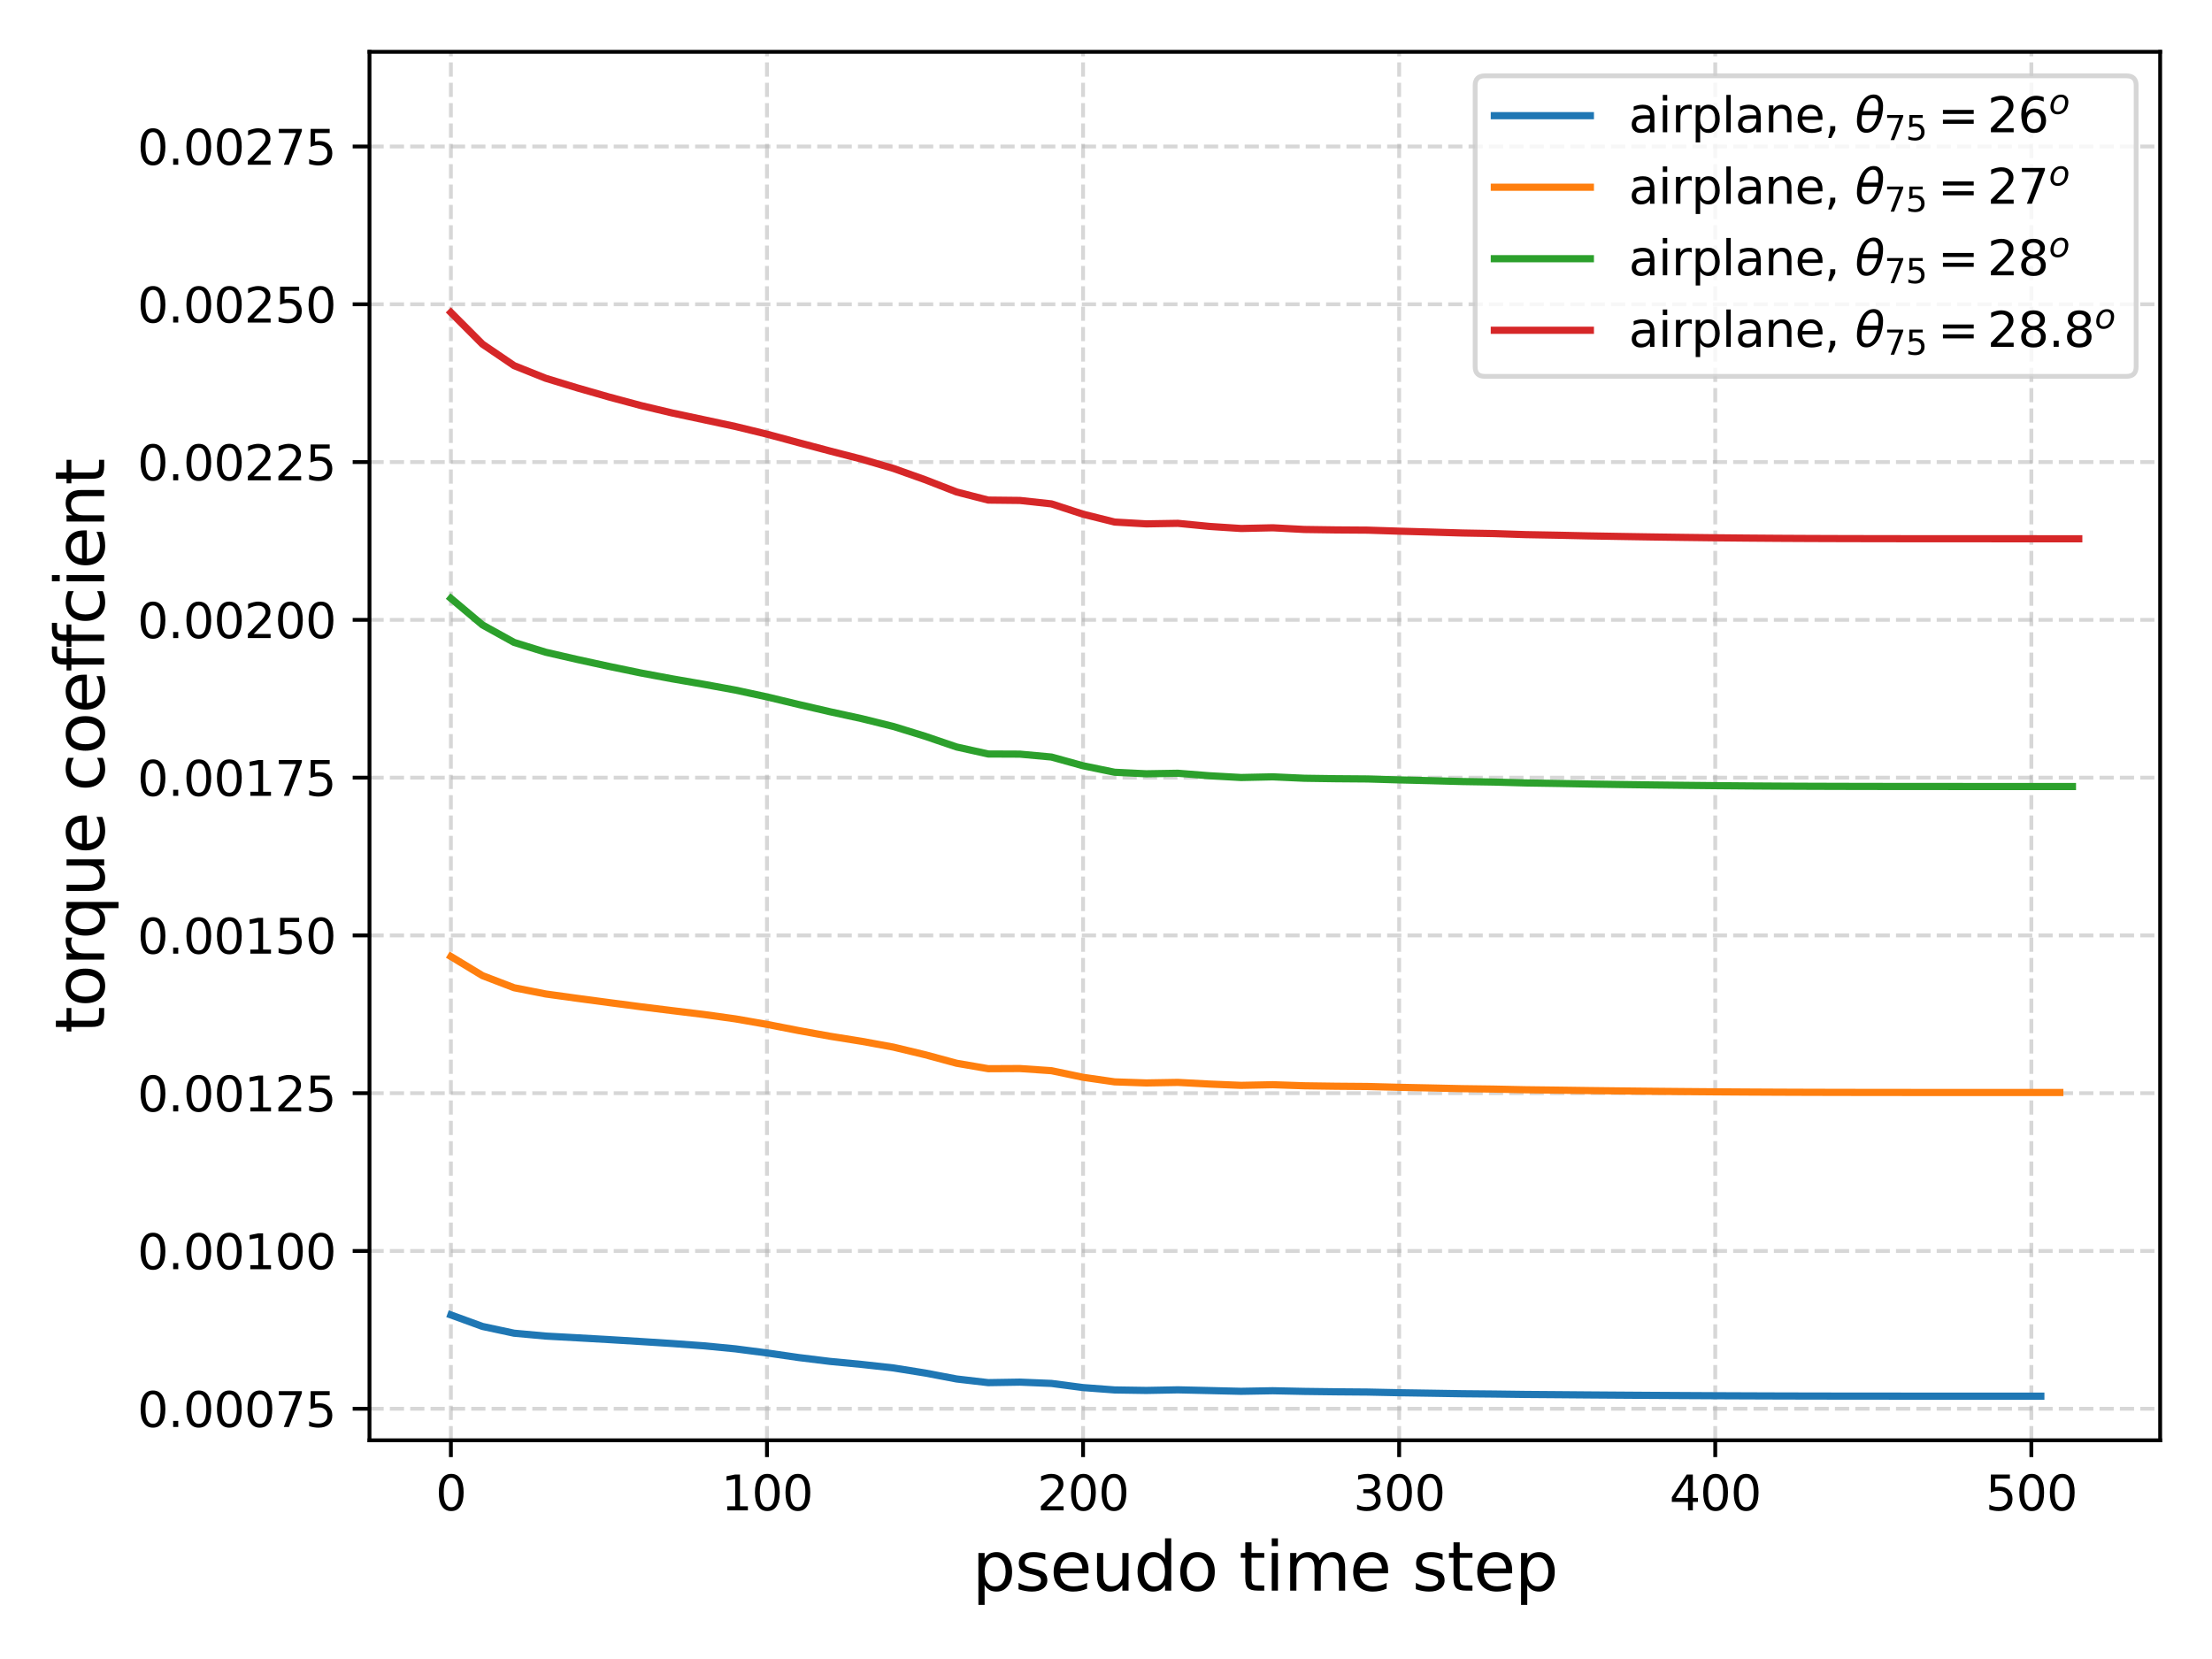 <?xml version="1.0" encoding="utf-8" standalone="no"?>
<!DOCTYPE svg PUBLIC "-//W3C//DTD SVG 1.1//EN"
  "http://www.w3.org/Graphics/SVG/1.1/DTD/svg11.dtd">
<svg height="345.6pt" version="1.1" viewBox="0 0 460.8 345.6" width="460.8pt" xmlns="http://www.w3.org/2000/svg" xmlns:xlink="http://www.w3.org/1999/xlink">
 <defs>
  <style type="text/css">*{stroke-linecap:butt;stroke-linejoin:round;}</style>
 </defs>
 <g id="figure_1">
  <g id="patch_1">
   <path d="M 0 345.6 
L 460.8 345.6 
L 460.8 0 
L 0 0 
z
" style="fill:#ffffff;"/>
  </g>
  <g id="axes_1">
   <g id="patch_2">
    <path d="M 76.97 300.04 
L 450 300.04 
L 450 10.8 
L 76.97 10.8 
z
" style="fill:#ffffff;"/>
   </g>
   <g id="matplotlib.axis_1">
    <g id="xtick_1">
     <g id="line2d_1">
      <path clip-path="url(#p99cd3e591a)" d="M 93.926 300.04 
L 93.926 10.8 
" style="fill:none;stroke:#b0b0b0;stroke-dasharray:2.96,1.28;stroke-dashoffset:0;stroke-opacity:0.5;stroke-width:0.8;"/>
     </g>
     <g id="line2d_2">
      <defs>
       <path d="M 0 0 
L 0 3.5 
" id="m50b758dcde" style="stroke:#000000;stroke-width:0.8;"/>
      </defs>
      <g>
       <use style="stroke:#000000;stroke-width:0.8;" x="93.926" xlink:href="#m50b758dcde" y="300.04"/>
      </g>
     </g>
     <g id="text_1">
      <!-- 0 -->
      <g transform="translate(90.745 314.638)scale(0.1 -0.1)">
       <defs>
        <path d="M 2034 4250 
Q 1547 4250 1301 3770 
Q 1056 3291 1056 2328 
Q 1056 1369 1301 889 
Q 1547 409 2034 409 
Q 2525 409 2770 889 
Q 3016 1369 3016 2328 
Q 3016 3291 2770 3770 
Q 2525 4250 2034 4250 
z
M 2034 4750 
Q 2819 4750 3233 4129 
Q 3647 3509 3647 2328 
Q 3647 1150 3233 529 
Q 2819 -91 2034 -91 
Q 1250 -91 836 529 
Q 422 1150 422 2328 
Q 422 3509 836 4129 
Q 1250 4750 2034 4750 
z
" id="DejaVuSans-30" transform="scale(0.016)"/>
       </defs>
       <use xlink:href="#DejaVuSans-30"/>
      </g>
     </g>
    </g>
    <g id="xtick_2">
     <g id="line2d_3">
      <path clip-path="url(#p99cd3e591a)" d="M 159.774 300.04 
L 159.774 10.8 
" style="fill:none;stroke:#b0b0b0;stroke-dasharray:2.96,1.28;stroke-dashoffset:0;stroke-opacity:0.5;stroke-width:0.8;"/>
     </g>
     <g id="line2d_4">
      <g>
       <use style="stroke:#000000;stroke-width:0.8;" x="159.774" xlink:href="#m50b758dcde" y="300.04"/>
      </g>
     </g>
     <g id="text_2">
      <!-- 100 -->
      <g transform="translate(150.23 314.638)scale(0.1 -0.1)">
       <defs>
        <path d="M 794 531 
L 1825 531 
L 1825 4091 
L 703 3866 
L 703 4441 
L 1819 4666 
L 2450 4666 
L 2450 531 
L 3481 531 
L 3481 0 
L 794 0 
L 794 531 
z
" id="DejaVuSans-31" transform="scale(0.016)"/>
       </defs>
       <use xlink:href="#DejaVuSans-31"/>
       <use x="63.623" xlink:href="#DejaVuSans-30"/>
       <use x="127.246" xlink:href="#DejaVuSans-30"/>
      </g>
     </g>
    </g>
    <g id="xtick_3">
     <g id="line2d_5">
      <path clip-path="url(#p99cd3e591a)" d="M 225.622 300.04 
L 225.622 10.8 
" style="fill:none;stroke:#b0b0b0;stroke-dasharray:2.96,1.28;stroke-dashoffset:0;stroke-opacity:0.5;stroke-width:0.8;"/>
     </g>
     <g id="line2d_6">
      <g>
       <use style="stroke:#000000;stroke-width:0.8;" x="225.622" xlink:href="#m50b758dcde" y="300.04"/>
      </g>
     </g>
     <g id="text_3">
      <!-- 200 -->
      <g transform="translate(216.079 314.638)scale(0.1 -0.1)">
       <defs>
        <path d="M 1228 531 
L 3431 531 
L 3431 0 
L 469 0 
L 469 531 
Q 828 903 1448 1529 
Q 2069 2156 2228 2338 
Q 2531 2678 2651 2914 
Q 2772 3150 2772 3378 
Q 2772 3750 2511 3984 
Q 2250 4219 1831 4219 
Q 1534 4219 1204 4116 
Q 875 4013 500 3803 
L 500 4441 
Q 881 4594 1212 4672 
Q 1544 4750 1819 4750 
Q 2544 4750 2975 4387 
Q 3406 4025 3406 3419 
Q 3406 3131 3298 2873 
Q 3191 2616 2906 2266 
Q 2828 2175 2409 1742 
Q 1991 1309 1228 531 
z
" id="DejaVuSans-32" transform="scale(0.016)"/>
       </defs>
       <use xlink:href="#DejaVuSans-32"/>
       <use x="63.623" xlink:href="#DejaVuSans-30"/>
       <use x="127.246" xlink:href="#DejaVuSans-30"/>
      </g>
     </g>
    </g>
    <g id="xtick_4">
     <g id="line2d_7">
      <path clip-path="url(#p99cd3e591a)" d="M 291.47 300.04 
L 291.47 10.8 
" style="fill:none;stroke:#b0b0b0;stroke-dasharray:2.96,1.28;stroke-dashoffset:0;stroke-opacity:0.5;stroke-width:0.8;"/>
     </g>
     <g id="line2d_8">
      <g>
       <use style="stroke:#000000;stroke-width:0.8;" x="291.47" xlink:href="#m50b758dcde" y="300.04"/>
      </g>
     </g>
     <g id="text_4">
      <!-- 300 -->
      <g transform="translate(281.927 314.638)scale(0.1 -0.1)">
       <defs>
        <path d="M 2597 2516 
Q 3050 2419 3304 2112 
Q 3559 1806 3559 1356 
Q 3559 666 3084 287 
Q 2609 -91 1734 -91 
Q 1441 -91 1130 -33 
Q 819 25 488 141 
L 488 750 
Q 750 597 1062 519 
Q 1375 441 1716 441 
Q 2309 441 2620 675 
Q 2931 909 2931 1356 
Q 2931 1769 2642 2001 
Q 2353 2234 1838 2234 
L 1294 2234 
L 1294 2753 
L 1863 2753 
Q 2328 2753 2575 2939 
Q 2822 3125 2822 3475 
Q 2822 3834 2567 4026 
Q 2313 4219 1838 4219 
Q 1578 4219 1281 4162 
Q 984 4106 628 3988 
L 628 4550 
Q 988 4650 1302 4700 
Q 1616 4750 1894 4750 
Q 2613 4750 3031 4423 
Q 3450 4097 3450 3541 
Q 3450 3153 3228 2886 
Q 3006 2619 2597 2516 
z
" id="DejaVuSans-33" transform="scale(0.016)"/>
       </defs>
       <use xlink:href="#DejaVuSans-33"/>
       <use x="63.623" xlink:href="#DejaVuSans-30"/>
       <use x="127.246" xlink:href="#DejaVuSans-30"/>
      </g>
     </g>
    </g>
    <g id="xtick_5">
     <g id="line2d_9">
      <path clip-path="url(#p99cd3e591a)" d="M 357.319 300.04 
L 357.319 10.8 
" style="fill:none;stroke:#b0b0b0;stroke-dasharray:2.96,1.28;stroke-dashoffset:0;stroke-opacity:0.5;stroke-width:0.8;"/>
     </g>
     <g id="line2d_10">
      <g>
       <use style="stroke:#000000;stroke-width:0.8;" x="357.319" xlink:href="#m50b758dcde" y="300.04"/>
      </g>
     </g>
     <g id="text_5">
      <!-- 400 -->
      <g transform="translate(347.775 314.638)scale(0.1 -0.1)">
       <defs>
        <path d="M 2419 4116 
L 825 1625 
L 2419 1625 
L 2419 4116 
z
M 2253 4666 
L 3047 4666 
L 3047 1625 
L 3713 1625 
L 3713 1100 
L 3047 1100 
L 3047 0 
L 2419 0 
L 2419 1100 
L 313 1100 
L 313 1709 
L 2253 4666 
z
" id="DejaVuSans-34" transform="scale(0.016)"/>
       </defs>
       <use xlink:href="#DejaVuSans-34"/>
       <use x="63.623" xlink:href="#DejaVuSans-30"/>
       <use x="127.246" xlink:href="#DejaVuSans-30"/>
      </g>
     </g>
    </g>
    <g id="xtick_6">
     <g id="line2d_11">
      <path clip-path="url(#p99cd3e591a)" d="M 423.167 300.04 
L 423.167 10.8 
" style="fill:none;stroke:#b0b0b0;stroke-dasharray:2.96,1.28;stroke-dashoffset:0;stroke-opacity:0.5;stroke-width:0.8;"/>
     </g>
     <g id="line2d_12">
      <g>
       <use style="stroke:#000000;stroke-width:0.8;" x="423.167" xlink:href="#m50b758dcde" y="300.04"/>
      </g>
     </g>
     <g id="text_6">
      <!-- 500 -->
      <g transform="translate(413.623 314.638)scale(0.1 -0.1)">
       <defs>
        <path d="M 691 4666 
L 3169 4666 
L 3169 4134 
L 1269 4134 
L 1269 2991 
Q 1406 3038 1543 3061 
Q 1681 3084 1819 3084 
Q 2600 3084 3056 2656 
Q 3513 2228 3513 1497 
Q 3513 744 3044 326 
Q 2575 -91 1722 -91 
Q 1428 -91 1123 -41 
Q 819 9 494 109 
L 494 744 
Q 775 591 1075 516 
Q 1375 441 1709 441 
Q 2250 441 2565 725 
Q 2881 1009 2881 1497 
Q 2881 1984 2565 2268 
Q 2250 2553 1709 2553 
Q 1456 2553 1204 2497 
Q 953 2441 691 2322 
L 691 4666 
z
" id="DejaVuSans-35" transform="scale(0.016)"/>
       </defs>
       <use xlink:href="#DejaVuSans-35"/>
       <use x="63.623" xlink:href="#DejaVuSans-30"/>
       <use x="127.246" xlink:href="#DejaVuSans-30"/>
      </g>
     </g>
    </g>
    <g id="text_7">
     <!-- pseudo time step -->
     <g transform="translate(202.518 331.356)scale(0.14 -0.14)">
      <defs>
       <path d="M 1159 525 
L 1159 -1331 
L 581 -1331 
L 581 3500 
L 1159 3500 
L 1159 2969 
Q 1341 3281 1617 3432 
Q 1894 3584 2278 3584 
Q 2916 3584 3314 3078 
Q 3713 2572 3713 1747 
Q 3713 922 3314 415 
Q 2916 -91 2278 -91 
Q 1894 -91 1617 61 
Q 1341 213 1159 525 
z
M 3116 1747 
Q 3116 2381 2855 2742 
Q 2594 3103 2138 3103 
Q 1681 3103 1420 2742 
Q 1159 2381 1159 1747 
Q 1159 1113 1420 752 
Q 1681 391 2138 391 
Q 2594 391 2855 752 
Q 3116 1113 3116 1747 
z
" id="DejaVuSans-70" transform="scale(0.016)"/>
       <path d="M 2834 3397 
L 2834 2853 
Q 2591 2978 2328 3040 
Q 2066 3103 1784 3103 
Q 1356 3103 1142 2972 
Q 928 2841 928 2578 
Q 928 2378 1081 2264 
Q 1234 2150 1697 2047 
L 1894 2003 
Q 2506 1872 2764 1633 
Q 3022 1394 3022 966 
Q 3022 478 2636 193 
Q 2250 -91 1575 -91 
Q 1294 -91 989 -36 
Q 684 19 347 128 
L 347 722 
Q 666 556 975 473 
Q 1284 391 1588 391 
Q 1994 391 2212 530 
Q 2431 669 2431 922 
Q 2431 1156 2273 1281 
Q 2116 1406 1581 1522 
L 1381 1569 
Q 847 1681 609 1914 
Q 372 2147 372 2553 
Q 372 3047 722 3315 
Q 1072 3584 1716 3584 
Q 2034 3584 2315 3537 
Q 2597 3491 2834 3397 
z
" id="DejaVuSans-73" transform="scale(0.016)"/>
       <path d="M 3597 1894 
L 3597 1613 
L 953 1613 
Q 991 1019 1311 708 
Q 1631 397 2203 397 
Q 2534 397 2845 478 
Q 3156 559 3463 722 
L 3463 178 
Q 3153 47 2828 -22 
Q 2503 -91 2169 -91 
Q 1331 -91 842 396 
Q 353 884 353 1716 
Q 353 2575 817 3079 
Q 1281 3584 2069 3584 
Q 2775 3584 3186 3129 
Q 3597 2675 3597 1894 
z
M 3022 2063 
Q 3016 2534 2758 2815 
Q 2500 3097 2075 3097 
Q 1594 3097 1305 2825 
Q 1016 2553 972 2059 
L 3022 2063 
z
" id="DejaVuSans-65" transform="scale(0.016)"/>
       <path d="M 544 1381 
L 544 3500 
L 1119 3500 
L 1119 1403 
Q 1119 906 1312 657 
Q 1506 409 1894 409 
Q 2359 409 2629 706 
Q 2900 1003 2900 1516 
L 2900 3500 
L 3475 3500 
L 3475 0 
L 2900 0 
L 2900 538 
Q 2691 219 2414 64 
Q 2138 -91 1772 -91 
Q 1169 -91 856 284 
Q 544 659 544 1381 
z
M 1991 3584 
L 1991 3584 
z
" id="DejaVuSans-75" transform="scale(0.016)"/>
       <path d="M 2906 2969 
L 2906 4863 
L 3481 4863 
L 3481 0 
L 2906 0 
L 2906 525 
Q 2725 213 2448 61 
Q 2172 -91 1784 -91 
Q 1150 -91 751 415 
Q 353 922 353 1747 
Q 353 2572 751 3078 
Q 1150 3584 1784 3584 
Q 2172 3584 2448 3432 
Q 2725 3281 2906 2969 
z
M 947 1747 
Q 947 1113 1208 752 
Q 1469 391 1925 391 
Q 2381 391 2643 752 
Q 2906 1113 2906 1747 
Q 2906 2381 2643 2742 
Q 2381 3103 1925 3103 
Q 1469 3103 1208 2742 
Q 947 2381 947 1747 
z
" id="DejaVuSans-64" transform="scale(0.016)"/>
       <path d="M 1959 3097 
Q 1497 3097 1228 2736 
Q 959 2375 959 1747 
Q 959 1119 1226 758 
Q 1494 397 1959 397 
Q 2419 397 2687 759 
Q 2956 1122 2956 1747 
Q 2956 2369 2687 2733 
Q 2419 3097 1959 3097 
z
M 1959 3584 
Q 2709 3584 3137 3096 
Q 3566 2609 3566 1747 
Q 3566 888 3137 398 
Q 2709 -91 1959 -91 
Q 1206 -91 779 398 
Q 353 888 353 1747 
Q 353 2609 779 3096 
Q 1206 3584 1959 3584 
z
" id="DejaVuSans-6f" transform="scale(0.016)"/>
       <path id="DejaVuSans-20" transform="scale(0.016)"/>
       <path d="M 1172 4494 
L 1172 3500 
L 2356 3500 
L 2356 3053 
L 1172 3053 
L 1172 1153 
Q 1172 725 1289 603 
Q 1406 481 1766 481 
L 2356 481 
L 2356 0 
L 1766 0 
Q 1100 0 847 248 
Q 594 497 594 1153 
L 594 3053 
L 172 3053 
L 172 3500 
L 594 3500 
L 594 4494 
L 1172 4494 
z
" id="DejaVuSans-74" transform="scale(0.016)"/>
       <path d="M 603 3500 
L 1178 3500 
L 1178 0 
L 603 0 
L 603 3500 
z
M 603 4863 
L 1178 4863 
L 1178 4134 
L 603 4134 
L 603 4863 
z
" id="DejaVuSans-69" transform="scale(0.016)"/>
       <path d="M 3328 2828 
Q 3544 3216 3844 3400 
Q 4144 3584 4550 3584 
Q 5097 3584 5394 3201 
Q 5691 2819 5691 2113 
L 5691 0 
L 5113 0 
L 5113 2094 
Q 5113 2597 4934 2840 
Q 4756 3084 4391 3084 
Q 3944 3084 3684 2787 
Q 3425 2491 3425 1978 
L 3425 0 
L 2847 0 
L 2847 2094 
Q 2847 2600 2669 2842 
Q 2491 3084 2119 3084 
Q 1678 3084 1418 2786 
Q 1159 2488 1159 1978 
L 1159 0 
L 581 0 
L 581 3500 
L 1159 3500 
L 1159 2956 
Q 1356 3278 1631 3431 
Q 1906 3584 2284 3584 
Q 2666 3584 2933 3390 
Q 3200 3197 3328 2828 
z
" id="DejaVuSans-6d" transform="scale(0.016)"/>
      </defs>
      <use xlink:href="#DejaVuSans-70"/>
      <use x="63.477" xlink:href="#DejaVuSans-73"/>
      <use x="115.576" xlink:href="#DejaVuSans-65"/>
      <use x="177.1" xlink:href="#DejaVuSans-75"/>
      <use x="240.479" xlink:href="#DejaVuSans-64"/>
      <use x="303.955" xlink:href="#DejaVuSans-6f"/>
      <use x="365.137" xlink:href="#DejaVuSans-20"/>
      <use x="396.924" xlink:href="#DejaVuSans-74"/>
      <use x="436.133" xlink:href="#DejaVuSans-69"/>
      <use x="463.916" xlink:href="#DejaVuSans-6d"/>
      <use x="561.328" xlink:href="#DejaVuSans-65"/>
      <use x="622.852" xlink:href="#DejaVuSans-20"/>
      <use x="654.639" xlink:href="#DejaVuSans-73"/>
      <use x="706.738" xlink:href="#DejaVuSans-74"/>
      <use x="745.947" xlink:href="#DejaVuSans-65"/>
      <use x="807.471" xlink:href="#DejaVuSans-70"/>
     </g>
    </g>
   </g>
   <g id="matplotlib.axis_2">
    <g id="ytick_1">
     <g id="line2d_13">
      <path clip-path="url(#p99cd3e591a)" d="M 76.97 293.466 
L 450 293.466 
" style="fill:none;stroke:#b0b0b0;stroke-dasharray:2.96,1.28;stroke-dashoffset:0;stroke-opacity:0.5;stroke-width:0.8;"/>
     </g>
     <g id="line2d_14">
      <defs>
       <path d="M 0 0 
L -3.5 0 
" id="meaf9a8110f" style="stroke:#000000;stroke-width:0.8;"/>
      </defs>
      <g>
       <use style="stroke:#000000;stroke-width:0.8;" x="76.97" xlink:href="#meaf9a8110f" y="293.466"/>
      </g>
     </g>
     <g id="text_8">
      <!-- 0.00075 -->
      <g transform="translate(28.617 297.266)scale(0.1 -0.1)">
       <defs>
        <path d="M 684 794 
L 1344 794 
L 1344 0 
L 684 0 
L 684 794 
z
" id="DejaVuSans-2e" transform="scale(0.016)"/>
        <path d="M 525 4666 
L 3525 4666 
L 3525 4397 
L 1831 0 
L 1172 0 
L 2766 4134 
L 525 4134 
L 525 4666 
z
" id="DejaVuSans-37" transform="scale(0.016)"/>
       </defs>
       <use xlink:href="#DejaVuSans-30"/>
       <use x="63.623" xlink:href="#DejaVuSans-2e"/>
       <use x="95.41" xlink:href="#DejaVuSans-30"/>
       <use x="159.033" xlink:href="#DejaVuSans-30"/>
       <use x="222.656" xlink:href="#DejaVuSans-30"/>
       <use x="286.279" xlink:href="#DejaVuSans-37"/>
       <use x="349.902" xlink:href="#DejaVuSans-35"/>
      </g>
     </g>
    </g>
    <g id="ytick_2">
     <g id="line2d_15">
      <path clip-path="url(#p99cd3e591a)" d="M 76.97 260.598 
L 450 260.598 
" style="fill:none;stroke:#b0b0b0;stroke-dasharray:2.96,1.28;stroke-dashoffset:0;stroke-opacity:0.5;stroke-width:0.8;"/>
     </g>
     <g id="line2d_16">
      <g>
       <use style="stroke:#000000;stroke-width:0.8;" x="76.97" xlink:href="#meaf9a8110f" y="260.598"/>
      </g>
     </g>
     <g id="text_9">
      <!-- 0.00100 -->
      <g transform="translate(28.617 264.397)scale(0.1 -0.1)">
       <use xlink:href="#DejaVuSans-30"/>
       <use x="63.623" xlink:href="#DejaVuSans-2e"/>
       <use x="95.41" xlink:href="#DejaVuSans-30"/>
       <use x="159.033" xlink:href="#DejaVuSans-30"/>
       <use x="222.656" xlink:href="#DejaVuSans-31"/>
       <use x="286.279" xlink:href="#DejaVuSans-30"/>
       <use x="349.902" xlink:href="#DejaVuSans-30"/>
      </g>
     </g>
    </g>
    <g id="ytick_3">
     <g id="line2d_17">
      <path clip-path="url(#p99cd3e591a)" d="M 76.97 227.73 
L 450 227.73 
" style="fill:none;stroke:#b0b0b0;stroke-dasharray:2.96,1.28;stroke-dashoffset:0;stroke-opacity:0.5;stroke-width:0.8;"/>
     </g>
     <g id="line2d_18">
      <g>
       <use style="stroke:#000000;stroke-width:0.8;" x="76.97" xlink:href="#meaf9a8110f" y="227.73"/>
      </g>
     </g>
     <g id="text_10">
      <!-- 0.00125 -->
      <g transform="translate(28.617 231.529)scale(0.1 -0.1)">
       <use xlink:href="#DejaVuSans-30"/>
       <use x="63.623" xlink:href="#DejaVuSans-2e"/>
       <use x="95.41" xlink:href="#DejaVuSans-30"/>
       <use x="159.033" xlink:href="#DejaVuSans-30"/>
       <use x="222.656" xlink:href="#DejaVuSans-31"/>
       <use x="286.279" xlink:href="#DejaVuSans-32"/>
       <use x="349.902" xlink:href="#DejaVuSans-35"/>
      </g>
     </g>
    </g>
    <g id="ytick_4">
     <g id="line2d_19">
      <path clip-path="url(#p99cd3e591a)" d="M 76.97 194.862 
L 450 194.862 
" style="fill:none;stroke:#b0b0b0;stroke-dasharray:2.96,1.28;stroke-dashoffset:0;stroke-opacity:0.5;stroke-width:0.8;"/>
     </g>
     <g id="line2d_20">
      <g>
       <use style="stroke:#000000;stroke-width:0.8;" x="76.97" xlink:href="#meaf9a8110f" y="194.862"/>
      </g>
     </g>
     <g id="text_11">
      <!-- 0.00150 -->
      <g transform="translate(28.617 198.661)scale(0.1 -0.1)">
       <use xlink:href="#DejaVuSans-30"/>
       <use x="63.623" xlink:href="#DejaVuSans-2e"/>
       <use x="95.41" xlink:href="#DejaVuSans-30"/>
       <use x="159.033" xlink:href="#DejaVuSans-30"/>
       <use x="222.656" xlink:href="#DejaVuSans-31"/>
       <use x="286.279" xlink:href="#DejaVuSans-35"/>
       <use x="349.902" xlink:href="#DejaVuSans-30"/>
      </g>
     </g>
    </g>
    <g id="ytick_5">
     <g id="line2d_21">
      <path clip-path="url(#p99cd3e591a)" d="M 76.97 161.994 
L 450 161.994 
" style="fill:none;stroke:#b0b0b0;stroke-dasharray:2.96,1.28;stroke-dashoffset:0;stroke-opacity:0.5;stroke-width:0.8;"/>
     </g>
     <g id="line2d_22">
      <g>
       <use style="stroke:#000000;stroke-width:0.8;" x="76.97" xlink:href="#meaf9a8110f" y="161.994"/>
      </g>
     </g>
     <g id="text_12">
      <!-- 0.00175 -->
      <g transform="translate(28.617 165.793)scale(0.1 -0.1)">
       <use xlink:href="#DejaVuSans-30"/>
       <use x="63.623" xlink:href="#DejaVuSans-2e"/>
       <use x="95.41" xlink:href="#DejaVuSans-30"/>
       <use x="159.033" xlink:href="#DejaVuSans-30"/>
       <use x="222.656" xlink:href="#DejaVuSans-31"/>
       <use x="286.279" xlink:href="#DejaVuSans-37"/>
       <use x="349.902" xlink:href="#DejaVuSans-35"/>
      </g>
     </g>
    </g>
    <g id="ytick_6">
     <g id="line2d_23">
      <path clip-path="url(#p99cd3e591a)" d="M 76.97 129.125 
L 450 129.125 
" style="fill:none;stroke:#b0b0b0;stroke-dasharray:2.96,1.28;stroke-dashoffset:0;stroke-opacity:0.5;stroke-width:0.8;"/>
     </g>
     <g id="line2d_24">
      <g>
       <use style="stroke:#000000;stroke-width:0.8;" x="76.97" xlink:href="#meaf9a8110f" y="129.125"/>
      </g>
     </g>
     <g id="text_13">
      <!-- 0.00200 -->
      <g transform="translate(28.617 132.925)scale(0.1 -0.1)">
       <use xlink:href="#DejaVuSans-30"/>
       <use x="63.623" xlink:href="#DejaVuSans-2e"/>
       <use x="95.41" xlink:href="#DejaVuSans-30"/>
       <use x="159.033" xlink:href="#DejaVuSans-30"/>
       <use x="222.656" xlink:href="#DejaVuSans-32"/>
       <use x="286.279" xlink:href="#DejaVuSans-30"/>
       <use x="349.902" xlink:href="#DejaVuSans-30"/>
      </g>
     </g>
    </g>
    <g id="ytick_7">
     <g id="line2d_25">
      <path clip-path="url(#p99cd3e591a)" d="M 76.97 96.257 
L 450 96.257 
" style="fill:none;stroke:#b0b0b0;stroke-dasharray:2.96,1.28;stroke-dashoffset:0;stroke-opacity:0.5;stroke-width:0.8;"/>
     </g>
     <g id="line2d_26">
      <g>
       <use style="stroke:#000000;stroke-width:0.8;" x="76.97" xlink:href="#meaf9a8110f" y="96.257"/>
      </g>
     </g>
     <g id="text_14">
      <!-- 0.00225 -->
      <g transform="translate(28.617 100.056)scale(0.1 -0.1)">
       <use xlink:href="#DejaVuSans-30"/>
       <use x="63.623" xlink:href="#DejaVuSans-2e"/>
       <use x="95.41" xlink:href="#DejaVuSans-30"/>
       <use x="159.033" xlink:href="#DejaVuSans-30"/>
       <use x="222.656" xlink:href="#DejaVuSans-32"/>
       <use x="286.279" xlink:href="#DejaVuSans-32"/>
       <use x="349.902" xlink:href="#DejaVuSans-35"/>
      </g>
     </g>
    </g>
    <g id="ytick_8">
     <g id="line2d_27">
      <path clip-path="url(#p99cd3e591a)" d="M 76.97 63.389 
L 450 63.389 
" style="fill:none;stroke:#b0b0b0;stroke-dasharray:2.96,1.28;stroke-dashoffset:0;stroke-opacity:0.5;stroke-width:0.8;"/>
     </g>
     <g id="line2d_28">
      <g>
       <use style="stroke:#000000;stroke-width:0.8;" x="76.97" xlink:href="#meaf9a8110f" y="63.389"/>
      </g>
     </g>
     <g id="text_15">
      <!-- 0.00250 -->
      <g transform="translate(28.617 67.188)scale(0.1 -0.1)">
       <use xlink:href="#DejaVuSans-30"/>
       <use x="63.623" xlink:href="#DejaVuSans-2e"/>
       <use x="95.41" xlink:href="#DejaVuSans-30"/>
       <use x="159.033" xlink:href="#DejaVuSans-30"/>
       <use x="222.656" xlink:href="#DejaVuSans-32"/>
       <use x="286.279" xlink:href="#DejaVuSans-35"/>
       <use x="349.902" xlink:href="#DejaVuSans-30"/>
      </g>
     </g>
    </g>
    <g id="ytick_9">
     <g id="line2d_29">
      <path clip-path="url(#p99cd3e591a)" d="M 76.97 30.521 
L 450 30.521 
" style="fill:none;stroke:#b0b0b0;stroke-dasharray:2.96,1.28;stroke-dashoffset:0;stroke-opacity:0.5;stroke-width:0.8;"/>
     </g>
     <g id="line2d_30">
      <g>
       <use style="stroke:#000000;stroke-width:0.8;" x="76.97" xlink:href="#meaf9a8110f" y="30.521"/>
      </g>
     </g>
     <g id="text_16">
      <!-- 0.00275 -->
      <g transform="translate(28.617 34.32)scale(0.1 -0.1)">
       <use xlink:href="#DejaVuSans-30"/>
       <use x="63.623" xlink:href="#DejaVuSans-2e"/>
       <use x="95.41" xlink:href="#DejaVuSans-30"/>
       <use x="159.033" xlink:href="#DejaVuSans-30"/>
       <use x="222.656" xlink:href="#DejaVuSans-32"/>
       <use x="286.279" xlink:href="#DejaVuSans-37"/>
       <use x="349.902" xlink:href="#DejaVuSans-35"/>
      </g>
     </g>
    </g>
    <g id="text_17">
     <!-- torque coeffcient -->
     <g transform="translate(21.705 215.263)rotate(-90)scale(0.14 -0.14)">
      <defs>
       <path d="M 2631 2963 
Q 2534 3019 2420 3045 
Q 2306 3072 2169 3072 
Q 1681 3072 1420 2755 
Q 1159 2438 1159 1844 
L 1159 0 
L 581 0 
L 581 3500 
L 1159 3500 
L 1159 2956 
Q 1341 3275 1631 3429 
Q 1922 3584 2338 3584 
Q 2397 3584 2469 3576 
Q 2541 3569 2628 3553 
L 2631 2963 
z
" id="DejaVuSans-72" transform="scale(0.016)"/>
       <path d="M 947 1747 
Q 947 1113 1208 752 
Q 1469 391 1925 391 
Q 2381 391 2643 752 
Q 2906 1113 2906 1747 
Q 2906 2381 2643 2742 
Q 2381 3103 1925 3103 
Q 1469 3103 1208 2742 
Q 947 2381 947 1747 
z
M 2906 525 
Q 2725 213 2448 61 
Q 2172 -91 1784 -91 
Q 1150 -91 751 415 
Q 353 922 353 1747 
Q 353 2572 751 3078 
Q 1150 3584 1784 3584 
Q 2172 3584 2448 3432 
Q 2725 3281 2906 2969 
L 2906 3500 
L 3481 3500 
L 3481 -1331 
L 2906 -1331 
L 2906 525 
z
" id="DejaVuSans-71" transform="scale(0.016)"/>
       <path d="M 3122 3366 
L 3122 2828 
Q 2878 2963 2633 3030 
Q 2388 3097 2138 3097 
Q 1578 3097 1268 2742 
Q 959 2388 959 1747 
Q 959 1106 1268 751 
Q 1578 397 2138 397 
Q 2388 397 2633 464 
Q 2878 531 3122 666 
L 3122 134 
Q 2881 22 2623 -34 
Q 2366 -91 2075 -91 
Q 1284 -91 818 406 
Q 353 903 353 1747 
Q 353 2603 823 3093 
Q 1294 3584 2113 3584 
Q 2378 3584 2631 3529 
Q 2884 3475 3122 3366 
z
" id="DejaVuSans-63" transform="scale(0.016)"/>
       <path d="M 2375 4863 
L 2375 4384 
L 1825 4384 
Q 1516 4384 1395 4259 
Q 1275 4134 1275 3809 
L 1275 3500 
L 2222 3500 
L 2222 3053 
L 1275 3053 
L 1275 0 
L 697 0 
L 697 3053 
L 147 3053 
L 147 3500 
L 697 3500 
L 697 3744 
Q 697 4328 969 4595 
Q 1241 4863 1831 4863 
L 2375 4863 
z
" id="DejaVuSans-66" transform="scale(0.016)"/>
       <path d="M 3513 2113 
L 3513 0 
L 2938 0 
L 2938 2094 
Q 2938 2591 2744 2837 
Q 2550 3084 2163 3084 
Q 1697 3084 1428 2787 
Q 1159 2491 1159 1978 
L 1159 0 
L 581 0 
L 581 3500 
L 1159 3500 
L 1159 2956 
Q 1366 3272 1645 3428 
Q 1925 3584 2291 3584 
Q 2894 3584 3203 3211 
Q 3513 2838 3513 2113 
z
" id="DejaVuSans-6e" transform="scale(0.016)"/>
      </defs>
      <use xlink:href="#DejaVuSans-74"/>
      <use x="39.209" xlink:href="#DejaVuSans-6f"/>
      <use x="100.391" xlink:href="#DejaVuSans-72"/>
      <use x="139.754" xlink:href="#DejaVuSans-71"/>
      <use x="203.23" xlink:href="#DejaVuSans-75"/>
      <use x="266.609" xlink:href="#DejaVuSans-65"/>
      <use x="328.133" xlink:href="#DejaVuSans-20"/>
      <use x="359.92" xlink:href="#DejaVuSans-63"/>
      <use x="414.9" xlink:href="#DejaVuSans-6f"/>
      <use x="476.082" xlink:href="#DejaVuSans-65"/>
      <use x="537.605" xlink:href="#DejaVuSans-66"/>
      <use x="572.811" xlink:href="#DejaVuSans-66"/>
      <use x="608.016" xlink:href="#DejaVuSans-63"/>
      <use x="662.996" xlink:href="#DejaVuSans-69"/>
      <use x="690.779" xlink:href="#DejaVuSans-65"/>
      <use x="752.303" xlink:href="#DejaVuSans-6e"/>
      <use x="815.682" xlink:href="#DejaVuSans-74"/>
     </g>
    </g>
   </g>
   <g id="line2d_31">
    <path clip-path="url(#p99cd3e591a)" d="M 93.926 273.926 
L 100.511 276.322 
L 107.096 277.73 
L 113.68 278.329 
L 120.265 278.69 
L 126.85 279.061 
L 133.435 279.461 
L 140.02 279.879 
L 146.604 280.355 
L 153.189 280.988 
L 159.774 281.845 
L 166.359 282.799 
L 172.944 283.609 
L 179.529 284.239 
L 186.113 284.965 
L 192.698 286.019 
L 199.283 287.267 
L 205.868 288.03 
L 212.453 287.923 
L 219.037 288.194 
L 225.622 289.058 
L 232.207 289.55 
L 238.792 289.653 
L 245.377 289.527 
L 251.962 289.68 
L 258.546 289.837 
L 265.131 289.717 
L 271.716 289.855 
L 278.301 289.939 
L 284.886 289.991 
L 291.47 290.13 
L 298.055 290.232 
L 304.64 290.34 
L 311.225 290.401 
L 317.81 290.486 
L 324.395 290.535 
L 330.979 290.59 
L 337.564 290.637 
L 344.149 290.682 
L 350.734 290.721 
L 357.319 290.756 
L 363.903 290.783 
L 370.488 290.805 
L 377.073 290.82 
L 383.658 290.83 
L 390.243 290.836 
L 396.828 290.84 
L 403.412 290.843 
L 409.997 290.845 
L 416.582 290.845 
L 423.167 290.846 
L 425.142 290.846 
" style="fill:none;stroke:#1f77b4;stroke-linecap:square;stroke-width:1.5;"/>
   </g>
   <g id="line2d_32">
    <path clip-path="url(#p99cd3e591a)" d="M 93.926 199.254 
L 100.511 203.245 
L 107.096 205.765 
L 113.68 207.061 
L 120.265 207.971 
L 126.85 208.852 
L 133.435 209.717 
L 140.02 210.531 
L 146.604 211.333 
L 153.189 212.251 
L 159.774 213.399 
L 166.359 214.684 
L 172.944 215.874 
L 179.529 216.928 
L 186.113 218.135 
L 192.698 219.714 
L 199.283 221.495 
L 205.868 222.629 
L 212.453 222.597 
L 219.037 223.046 
L 225.622 224.421 
L 232.207 225.372 
L 238.792 225.596 
L 245.377 225.482 
L 251.962 225.831 
L 258.546 226.101 
L 265.131 225.968 
L 271.716 226.19 
L 278.301 226.283 
L 284.886 226.336 
L 291.47 226.507 
L 298.055 226.642 
L 304.64 226.79 
L 311.225 226.878 
L 317.81 227.016 
L 324.395 227.096 
L 330.979 227.187 
L 337.564 227.263 
L 344.149 227.334 
L 350.734 227.395 
L 357.319 227.448 
L 363.903 227.491 
L 370.488 227.525 
L 377.073 227.549 
L 383.658 227.564 
L 390.243 227.574 
L 396.828 227.58 
L 403.412 227.584 
L 409.997 227.586 
L 416.582 227.587 
L 423.167 227.588 
L 429.093 227.588 
" style="fill:none;stroke:#ff7f0e;stroke-linecap:square;stroke-width:1.5;"/>
   </g>
   <g id="line2d_33">
    <path clip-path="url(#p99cd3e591a)" d="M 93.926 124.651 
L 100.511 130.187 
L 107.096 133.828 
L 113.68 135.869 
L 120.265 137.38 
L 126.85 138.816 
L 133.435 140.179 
L 140.02 141.41 
L 146.604 142.55 
L 153.189 143.754 
L 159.774 145.175 
L 166.359 146.753 
L 172.944 148.276 
L 179.529 149.709 
L 186.113 151.337 
L 192.698 153.367 
L 199.283 155.611 
L 205.868 157.071 
L 212.453 157.1 
L 219.037 157.703 
L 225.622 159.525 
L 232.207 160.876 
L 238.792 161.194 
L 245.377 161.084 
L 251.962 161.605 
L 258.546 161.97 
L 265.131 161.828 
L 271.716 162.126 
L 278.301 162.222 
L 284.886 162.272 
L 291.47 162.467 
L 298.055 162.63 
L 304.64 162.809 
L 311.225 162.916 
L 317.81 163.101 
L 324.395 163.205 
L 330.979 163.328 
L 337.564 163.427 
L 344.149 163.519 
L 350.734 163.597 
L 357.319 163.667 
L 363.903 163.722 
L 370.488 163.766 
L 377.073 163.796 
L 383.658 163.815 
L 390.243 163.828 
L 396.828 163.836 
L 403.412 163.84 
L 409.997 163.843 
L 416.582 163.845 
L 423.167 163.846 
L 429.752 163.846 
L 431.727 163.846 
" style="fill:none;stroke:#2ca02c;stroke-linecap:square;stroke-width:1.5;"/>
   </g>
   <g id="line2d_34">
    <path clip-path="url(#p99cd3e591a)" d="M 93.926 65.091 
L 100.511 71.695 
L 107.096 76.167 
L 113.68 78.801 
L 120.265 80.807 
L 126.85 82.696 
L 133.435 84.463 
L 140.02 86.028 
L 146.604 87.429 
L 153.189 88.839 
L 159.774 90.444 
L 166.359 92.216 
L 172.944 93.964 
L 179.529 95.66 
L 186.113 97.582 
L 192.698 99.926 
L 199.283 102.49 
L 205.868 104.177 
L 212.453 104.252 
L 219.037 104.967 
L 225.622 107.114 
L 232.207 108.752 
L 238.792 109.131 
L 245.377 109.022 
L 251.962 109.664 
L 258.546 110.094 
L 265.131 109.947 
L 271.716 110.299 
L 278.301 110.394 
L 284.886 110.439 
L 291.47 110.651 
L 298.055 110.835 
L 304.64 111.034 
L 311.225 111.154 
L 317.81 111.372 
L 324.395 111.492 
L 330.979 111.636 
L 337.564 111.751 
L 344.149 111.858 
L 350.734 111.949 
L 357.319 112.03 
L 363.903 112.093 
L 370.488 112.143 
L 377.073 112.177 
L 383.658 112.199 
L 390.243 112.213 
L 396.828 112.222 
L 403.412 112.227 
L 409.997 112.231 
L 416.582 112.232 
L 423.167 112.233 
L 429.752 112.234 
L 433.044 112.234 
" style="fill:none;stroke:#d62728;stroke-linecap:square;stroke-width:1.5;"/>
   </g>
   <g id="patch_3">
    <path d="M 76.97 300.04 
L 76.97 10.8 
" style="fill:none;stroke:#000000;stroke-linecap:square;stroke-linejoin:miter;stroke-width:0.8;"/>
   </g>
   <g id="patch_4">
    <path d="M 450 300.04 
L 450 10.8 
" style="fill:none;stroke:#000000;stroke-linecap:square;stroke-linejoin:miter;stroke-width:0.8;"/>
   </g>
   <g id="patch_5">
    <path d="M 76.97 300.04 
L 450 300.04 
" style="fill:none;stroke:#000000;stroke-linecap:square;stroke-linejoin:miter;stroke-width:0.8;"/>
   </g>
   <g id="patch_6">
    <path d="M 76.97 10.8 
L 450 10.8 
" style="fill:none;stroke:#000000;stroke-linecap:square;stroke-linejoin:miter;stroke-width:0.8;"/>
   </g>
   <g id="legend_1">
    <g id="patch_7">
     <path d="M 309.3 78.4 
L 443 78.4 
Q 445 78.4 445 76.4 
L 445 17.8 
Q 445 15.8 443 15.8 
L 309.3 15.8 
Q 307.3 15.8 307.3 17.8 
L 307.3 76.4 
Q 307.3 78.4 309.3 78.4 
z
" style="fill:#ffffff;opacity:0.8;stroke:#cccccc;stroke-linejoin:miter;"/>
    </g>
    <g id="line2d_35">
     <path d="M 311.3 24.1 
L 331.3 24.1 
" style="fill:none;stroke:#1f77b4;stroke-linecap:square;stroke-width:1.5;"/>
    </g>
    <g id="line2d_36"/>
    <g id="text_18">
     <!-- airplane, $\theta_{75}=26^o$ -->
     <g transform="translate(339.3 27.6)scale(0.1 -0.1)">
      <defs>
       <path d="M 2194 1759 
Q 1497 1759 1228 1600 
Q 959 1441 959 1056 
Q 959 750 1161 570 
Q 1363 391 1709 391 
Q 2188 391 2477 730 
Q 2766 1069 2766 1631 
L 2766 1759 
L 2194 1759 
z
M 3341 1997 
L 3341 0 
L 2766 0 
L 2766 531 
Q 2569 213 2275 61 
Q 1981 -91 1556 -91 
Q 1019 -91 701 211 
Q 384 513 384 1019 
Q 384 1609 779 1909 
Q 1175 2209 1959 2209 
L 2766 2209 
L 2766 2266 
Q 2766 2663 2505 2880 
Q 2244 3097 1772 3097 
Q 1472 3097 1187 3025 
Q 903 2953 641 2809 
L 641 3341 
Q 956 3463 1253 3523 
Q 1550 3584 1831 3584 
Q 2591 3584 2966 3190 
Q 3341 2797 3341 1997 
z
" id="DejaVuSans-61" transform="scale(0.016)"/>
       <path d="M 603 4863 
L 1178 4863 
L 1178 0 
L 603 0 
L 603 4863 
z
" id="DejaVuSans-6c" transform="scale(0.016)"/>
       <path d="M 750 794 
L 1409 794 
L 1409 256 
L 897 -744 
L 494 -744 
L 750 256 
L 750 794 
z
" id="DejaVuSans-2c" transform="scale(0.016)"/>
       <path d="M 2913 2219 
L 925 2219 
Q 791 1284 928 888 
Q 1100 400 1566 400 
Q 2034 400 2391 891 
Q 2703 1322 2913 2219 
z
M 3009 2750 
Q 3094 3638 2984 3950 
Q 2813 4444 2353 4444 
Q 1875 4444 1525 3956 
Q 1250 3563 1034 2750 
L 3009 2750 
z
M 2444 4913 
Q 3194 4913 3494 4250 
Q 3794 3591 3566 2422 
Q 3341 1256 2781 594 
Q 2225 -72 1475 -72 
Q 722 -72 425 594 
Q 128 1256 353 2422 
Q 581 3591 1134 4250 
Q 1691 4913 2444 4913 
z
" id="DejaVuSans-Oblique-3b8" transform="scale(0.016)"/>
       <path d="M 678 2906 
L 4684 2906 
L 4684 2381 
L 678 2381 
L 678 2906 
z
M 678 1631 
L 4684 1631 
L 4684 1100 
L 678 1100 
L 678 1631 
z
" id="DejaVuSans-3d" transform="scale(0.016)"/>
       <path d="M 2113 2584 
Q 1688 2584 1439 2293 
Q 1191 2003 1191 1497 
Q 1191 994 1439 701 
Q 1688 409 2113 409 
Q 2538 409 2786 701 
Q 3034 994 3034 1497 
Q 3034 2003 2786 2293 
Q 2538 2584 2113 2584 
z
M 3366 4563 
L 3366 3988 
Q 3128 4100 2886 4159 
Q 2644 4219 2406 4219 
Q 1781 4219 1451 3797 
Q 1122 3375 1075 2522 
Q 1259 2794 1537 2939 
Q 1816 3084 2150 3084 
Q 2853 3084 3261 2657 
Q 3669 2231 3669 1497 
Q 3669 778 3244 343 
Q 2819 -91 2113 -91 
Q 1303 -91 875 529 
Q 447 1150 447 2328 
Q 447 3434 972 4092 
Q 1497 4750 2381 4750 
Q 2619 4750 2861 4703 
Q 3103 4656 3366 4563 
z
" id="DejaVuSans-36" transform="scale(0.016)"/>
       <path d="M 1625 -91 
Q 1009 -91 651 289 
Q 294 669 294 1325 
Q 294 1706 417 2101 
Q 541 2497 738 2766 
Q 1047 3184 1428 3384 
Q 1809 3584 2291 3584 
Q 2888 3584 3255 3212 
Q 3622 2841 3622 2241 
Q 3622 1825 3500 1412 
Q 3378 1000 3181 728 
Q 2875 309 2494 109 
Q 2113 -91 1625 -91 
z
M 891 1344 
Q 891 869 1089 633 
Q 1288 397 1691 397 
Q 2269 397 2648 901 
Q 3028 1406 3028 2181 
Q 3028 2634 2825 2865 
Q 2622 3097 2228 3097 
Q 1903 3097 1650 2945 
Q 1397 2794 1197 2484 
Q 1050 2253 970 1956 
Q 891 1659 891 1344 
z
" id="DejaVuSans-Oblique-6f" transform="scale(0.016)"/>
      </defs>
      <use transform="translate(0 0.519)" xlink:href="#DejaVuSans-61"/>
      <use transform="translate(61.279 0.519)" xlink:href="#DejaVuSans-69"/>
      <use transform="translate(89.062 0.519)" xlink:href="#DejaVuSans-72"/>
      <use transform="translate(130.176 0.519)" xlink:href="#DejaVuSans-70"/>
      <use transform="translate(193.652 0.519)" xlink:href="#DejaVuSans-6c"/>
      <use transform="translate(221.436 0.519)" xlink:href="#DejaVuSans-61"/>
      <use transform="translate(282.715 0.519)" xlink:href="#DejaVuSans-6e"/>
      <use transform="translate(346.094 0.519)" xlink:href="#DejaVuSans-65"/>
      <use transform="translate(407.617 0.519)" xlink:href="#DejaVuSans-2c"/>
      <use transform="translate(439.404 0.519)" xlink:href="#DejaVuSans-20"/>
      <use transform="translate(471.191 0.519)" xlink:href="#DejaVuSans-Oblique-3b8"/>
      <use transform="translate(532.373 -15.887)scale(0.7)" xlink:href="#DejaVuSans-37"/>
      <use transform="translate(576.909 -15.887)scale(0.7)" xlink:href="#DejaVuSans-35"/>
      <use transform="translate(643.662 0.519)" xlink:href="#DejaVuSans-3d"/>
      <use transform="translate(746.934 0.519)" xlink:href="#DejaVuSans-32"/>
      <use transform="translate(810.557 0.519)" xlink:href="#DejaVuSans-36"/>
      <use transform="translate(875.137 38.8)scale(0.7)" xlink:href="#DejaVuSans-Oblique-6f"/>
     </g>
    </g>
    <g id="line2d_37">
     <path d="M 311.3 39 
L 331.3 39 
" style="fill:none;stroke:#ff7f0e;stroke-linecap:square;stroke-width:1.5;"/>
    </g>
    <g id="line2d_38"/>
    <g id="text_19">
     <!-- airplane, $\theta_{75}=27^o$ -->
     <g transform="translate(339.3 42.5)scale(0.1 -0.1)">
      <use transform="translate(0 0.519)" xlink:href="#DejaVuSans-61"/>
      <use transform="translate(61.279 0.519)" xlink:href="#DejaVuSans-69"/>
      <use transform="translate(89.062 0.519)" xlink:href="#DejaVuSans-72"/>
      <use transform="translate(130.176 0.519)" xlink:href="#DejaVuSans-70"/>
      <use transform="translate(193.652 0.519)" xlink:href="#DejaVuSans-6c"/>
      <use transform="translate(221.436 0.519)" xlink:href="#DejaVuSans-61"/>
      <use transform="translate(282.715 0.519)" xlink:href="#DejaVuSans-6e"/>
      <use transform="translate(346.094 0.519)" xlink:href="#DejaVuSans-65"/>
      <use transform="translate(407.617 0.519)" xlink:href="#DejaVuSans-2c"/>
      <use transform="translate(439.404 0.519)" xlink:href="#DejaVuSans-20"/>
      <use transform="translate(471.191 0.519)" xlink:href="#DejaVuSans-Oblique-3b8"/>
      <use transform="translate(532.373 -15.887)scale(0.7)" xlink:href="#DejaVuSans-37"/>
      <use transform="translate(576.909 -15.887)scale(0.7)" xlink:href="#DejaVuSans-35"/>
      <use transform="translate(643.662 0.519)" xlink:href="#DejaVuSans-3d"/>
      <use transform="translate(746.934 0.519)" xlink:href="#DejaVuSans-32"/>
      <use transform="translate(810.557 0.519)" xlink:href="#DejaVuSans-37"/>
      <use transform="translate(875.137 38.8)scale(0.7)" xlink:href="#DejaVuSans-Oblique-6f"/>
     </g>
    </g>
    <g id="line2d_39">
     <path d="M 311.3 53.9 
L 331.3 53.9 
" style="fill:none;stroke:#2ca02c;stroke-linecap:square;stroke-width:1.5;"/>
    </g>
    <g id="line2d_40"/>
    <g id="text_20">
     <!-- airplane, $\theta_{75}=28^o$ -->
     <g transform="translate(339.3 57.4)scale(0.1 -0.1)">
      <defs>
       <path d="M 2034 2216 
Q 1584 2216 1326 1975 
Q 1069 1734 1069 1313 
Q 1069 891 1326 650 
Q 1584 409 2034 409 
Q 2484 409 2743 651 
Q 3003 894 3003 1313 
Q 3003 1734 2745 1975 
Q 2488 2216 2034 2216 
z
M 1403 2484 
Q 997 2584 770 2862 
Q 544 3141 544 3541 
Q 544 4100 942 4425 
Q 1341 4750 2034 4750 
Q 2731 4750 3128 4425 
Q 3525 4100 3525 3541 
Q 3525 3141 3298 2862 
Q 3072 2584 2669 2484 
Q 3125 2378 3379 2068 
Q 3634 1759 3634 1313 
Q 3634 634 3220 271 
Q 2806 -91 2034 -91 
Q 1263 -91 848 271 
Q 434 634 434 1313 
Q 434 1759 690 2068 
Q 947 2378 1403 2484 
z
M 1172 3481 
Q 1172 3119 1398 2916 
Q 1625 2713 2034 2713 
Q 2441 2713 2670 2916 
Q 2900 3119 2900 3481 
Q 2900 3844 2670 4047 
Q 2441 4250 2034 4250 
Q 1625 4250 1398 4047 
Q 1172 3844 1172 3481 
z
" id="DejaVuSans-38" transform="scale(0.016)"/>
      </defs>
      <use transform="translate(0 0.519)" xlink:href="#DejaVuSans-61"/>
      <use transform="translate(61.279 0.519)" xlink:href="#DejaVuSans-69"/>
      <use transform="translate(89.062 0.519)" xlink:href="#DejaVuSans-72"/>
      <use transform="translate(130.176 0.519)" xlink:href="#DejaVuSans-70"/>
      <use transform="translate(193.652 0.519)" xlink:href="#DejaVuSans-6c"/>
      <use transform="translate(221.436 0.519)" xlink:href="#DejaVuSans-61"/>
      <use transform="translate(282.715 0.519)" xlink:href="#DejaVuSans-6e"/>
      <use transform="translate(346.094 0.519)" xlink:href="#DejaVuSans-65"/>
      <use transform="translate(407.617 0.519)" xlink:href="#DejaVuSans-2c"/>
      <use transform="translate(439.404 0.519)" xlink:href="#DejaVuSans-20"/>
      <use transform="translate(471.191 0.519)" xlink:href="#DejaVuSans-Oblique-3b8"/>
      <use transform="translate(532.373 -15.887)scale(0.7)" xlink:href="#DejaVuSans-37"/>
      <use transform="translate(576.909 -15.887)scale(0.7)" xlink:href="#DejaVuSans-35"/>
      <use transform="translate(643.662 0.519)" xlink:href="#DejaVuSans-3d"/>
      <use transform="translate(746.934 0.519)" xlink:href="#DejaVuSans-32"/>
      <use transform="translate(810.557 0.519)" xlink:href="#DejaVuSans-38"/>
      <use transform="translate(875.137 38.8)scale(0.7)" xlink:href="#DejaVuSans-Oblique-6f"/>
     </g>
    </g>
    <g id="line2d_41">
     <path d="M 311.3 68.8 
L 331.3 68.8 
" style="fill:none;stroke:#d62728;stroke-linecap:square;stroke-width:1.5;"/>
    </g>
    <g id="line2d_42"/>
    <g id="text_21">
     <!-- airplane, $\theta_{75}=28.8^o$ -->
     <g transform="translate(339.3 72.3)scale(0.1 -0.1)">
      <use transform="translate(0 0.519)" xlink:href="#DejaVuSans-61"/>
      <use transform="translate(61.279 0.519)" xlink:href="#DejaVuSans-69"/>
      <use transform="translate(89.062 0.519)" xlink:href="#DejaVuSans-72"/>
      <use transform="translate(130.176 0.519)" xlink:href="#DejaVuSans-70"/>
      <use transform="translate(193.652 0.519)" xlink:href="#DejaVuSans-6c"/>
      <use transform="translate(221.436 0.519)" xlink:href="#DejaVuSans-61"/>
      <use transform="translate(282.715 0.519)" xlink:href="#DejaVuSans-6e"/>
      <use transform="translate(346.094 0.519)" xlink:href="#DejaVuSans-65"/>
      <use transform="translate(407.617 0.519)" xlink:href="#DejaVuSans-2c"/>
      <use transform="translate(439.404 0.519)" xlink:href="#DejaVuSans-20"/>
      <use transform="translate(471.191 0.519)" xlink:href="#DejaVuSans-Oblique-3b8"/>
      <use transform="translate(532.373 -15.887)scale(0.7)" xlink:href="#DejaVuSans-37"/>
      <use transform="translate(576.909 -15.887)scale(0.7)" xlink:href="#DejaVuSans-35"/>
      <use transform="translate(643.662 0.519)" xlink:href="#DejaVuSans-3d"/>
      <use transform="translate(746.934 0.519)" xlink:href="#DejaVuSans-32"/>
      <use transform="translate(810.557 0.519)" xlink:href="#DejaVuSans-38"/>
      <use transform="translate(874.18 0.519)" xlink:href="#DejaVuSans-2e"/>
      <use transform="translate(905.967 0.519)" xlink:href="#DejaVuSans-38"/>
      <use transform="translate(970.547 38.8)scale(0.7)" xlink:href="#DejaVuSans-Oblique-6f"/>
     </g>
    </g>
   </g>
  </g>
 </g>
 <defs>
  <clipPath id="p99cd3e591a">
   <rect height="289.24" width="373.03" x="76.97" y="10.8"/>
  </clipPath>
 </defs>
</svg>

